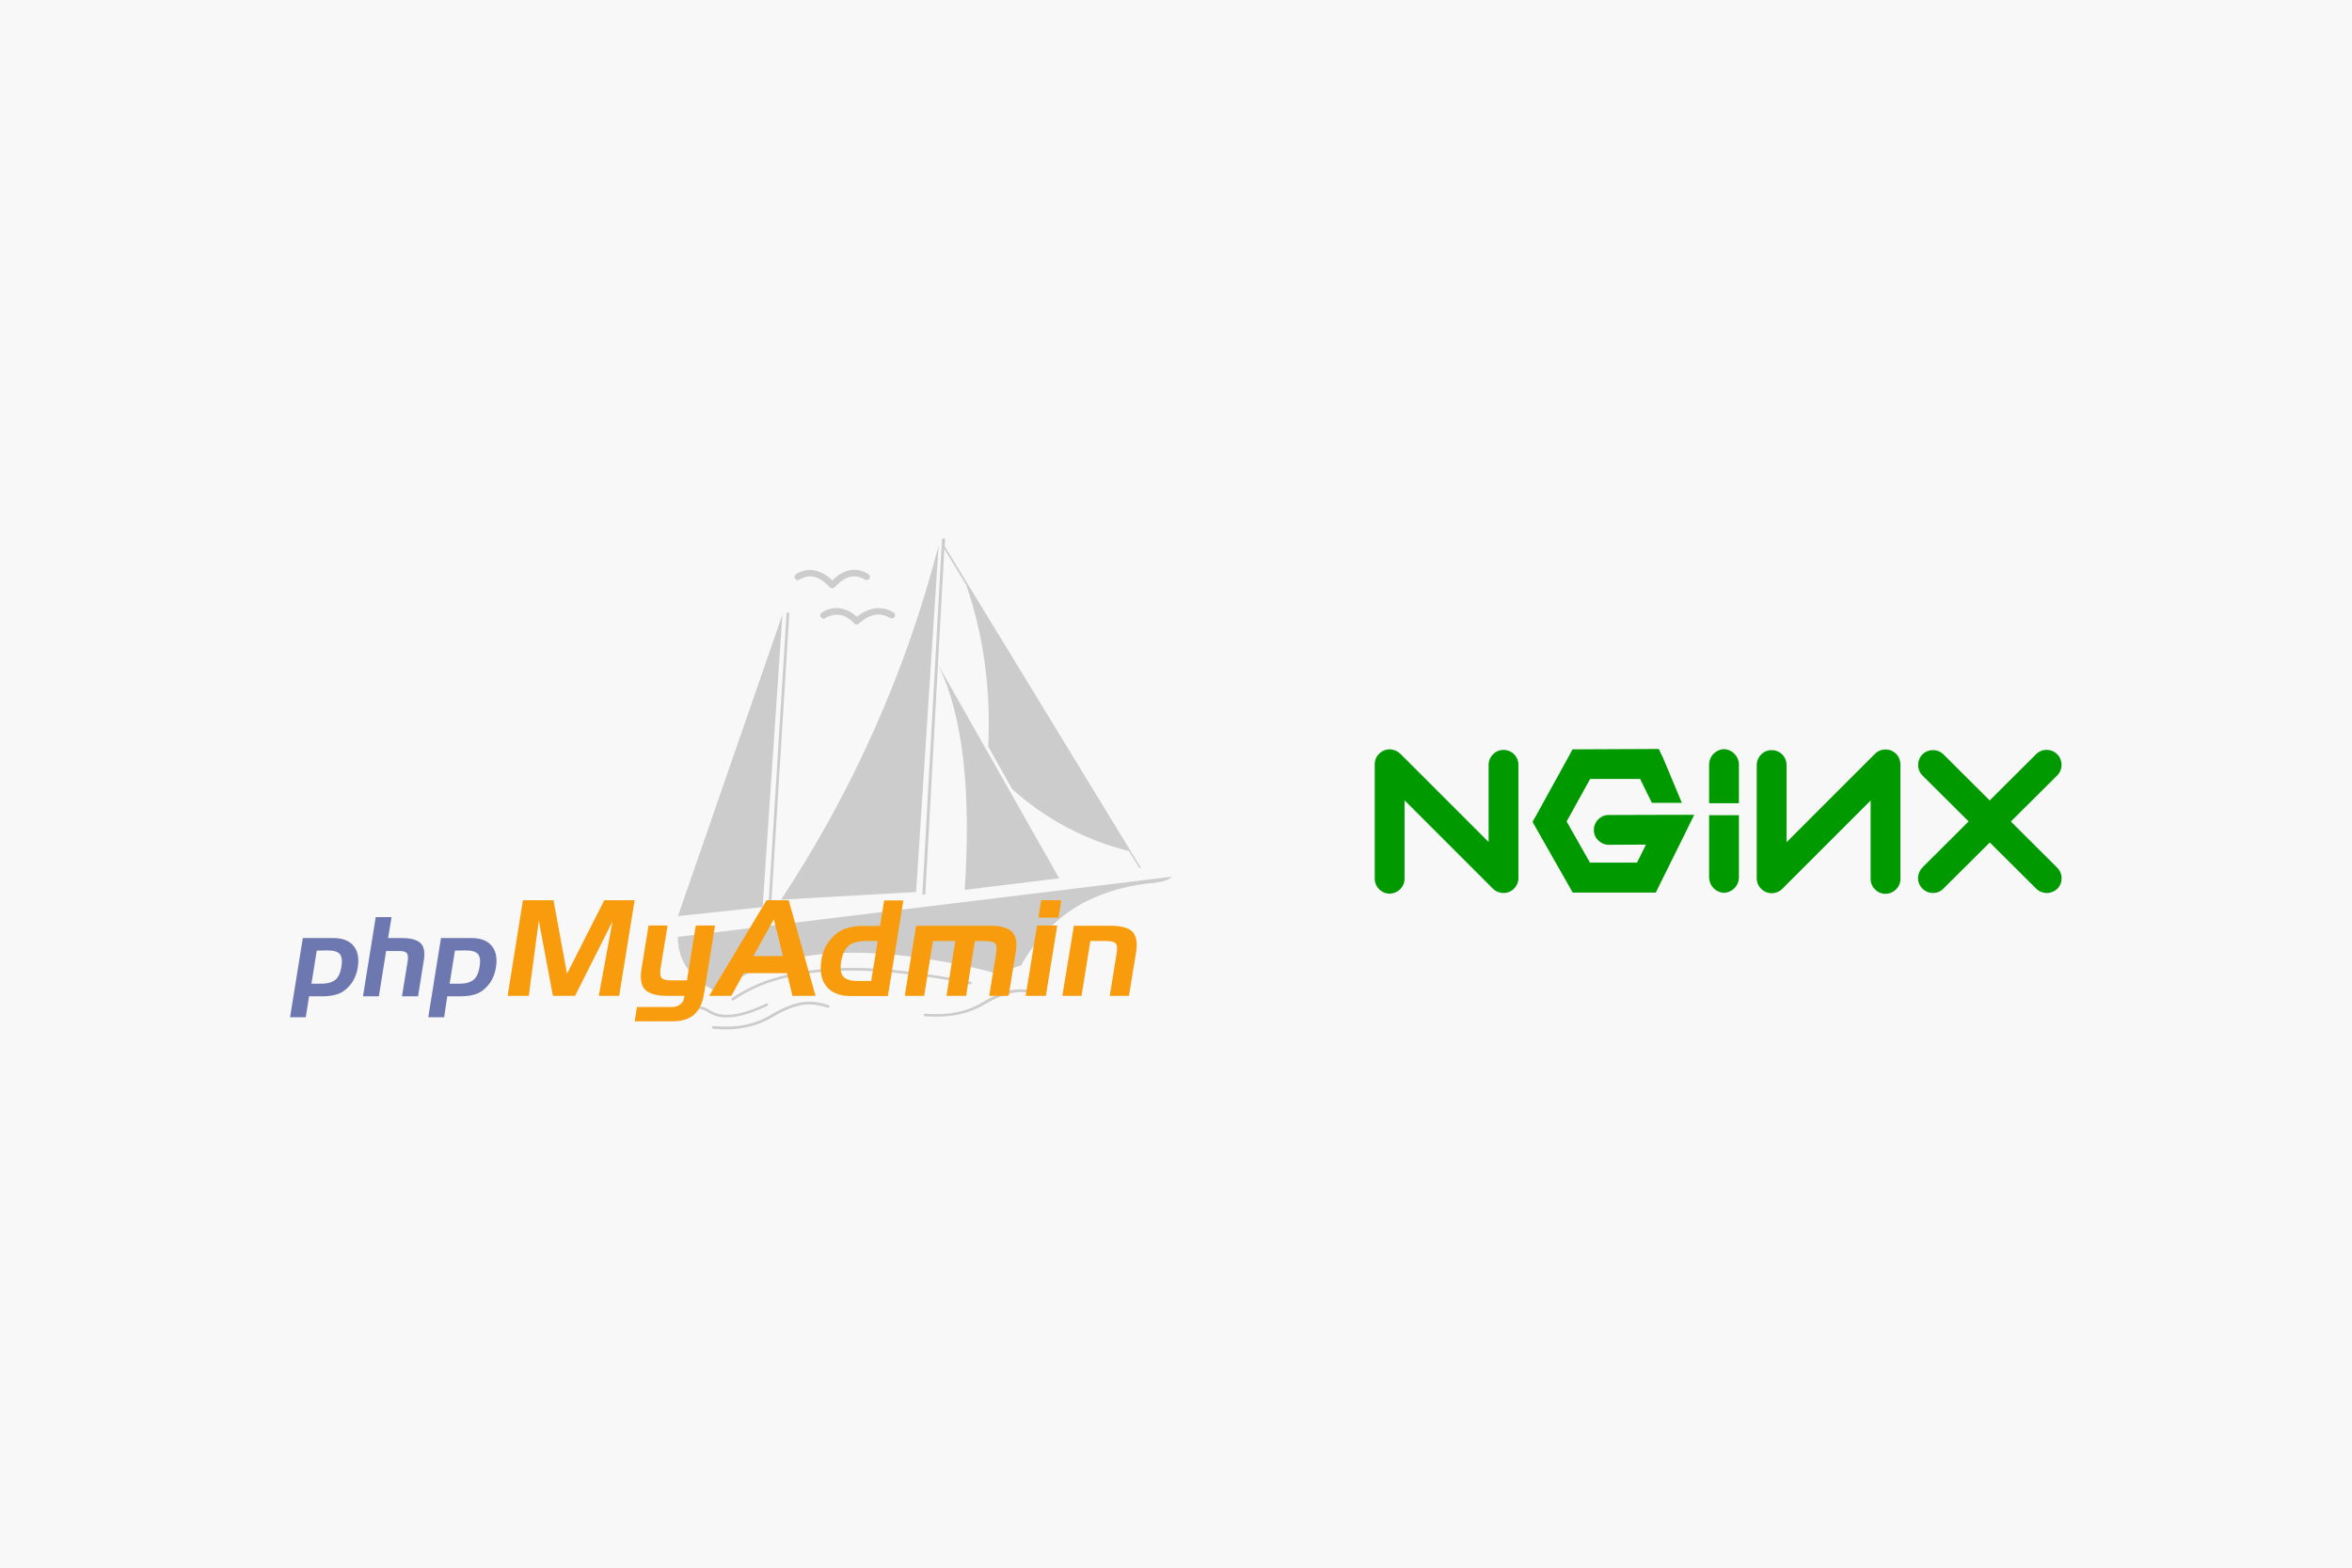 <?xml version="1.0" encoding="utf-8"?>
<!-- Generator: Adobe Illustrator 21.0.2, SVG Export Plug-In . SVG Version: 6.00 Build 0)  -->
<svg version="1.1" id="Layer_1" xmlns="http://www.w3.org/2000/svg" xmlns:xlink="http://www.w3.org/1999/xlink" x="0px" y="0px"
	 viewBox="0 0 1200 800" style="enable-background:new 0 0 1200 800;" xml:space="preserve">
<style type="text/css">
	.st0{fill:#F8F8F8;}
	.st1{fill:#CCCCCC;}
	.st2{fill:#6C78AF;}
	.st3{fill:#F89C0E;}
	.st4{fill:#009900;}
</style>
<title>phpmyadmin-with-nginx1</title>
<rect x="-47" y="-33" class="st0" width="1284" height="885"/>
<g id="g5">
	<g id="path14">
		<path class="st1" d="M482.2,275.4l-0.2-0.5c-0.1-0.1-0.3-0.2-0.5-0.2l-0.5,0.1c-0.2,0.2-0.4,0.4-0.4,0.6l-10,181.2l1.5-0.2
			l9.7-176.3l11.5,19h-0.1c8.7,25.7,12.4,53,11,82l0.7,1.1l11.4,20.3l0.7,0.7c16.8,15,37.1,25.7,59,31.1l5.3,8.6l0.7,0.2l0.1-0.2
			L482,278.8L482.2,275.4"/>
	</g>
	<g id="path18">
		<path class="st1" d="M478.7,339.3c12.4,25.3,16.9,63.6,13.5,114.8l48.2-5.9L478.7,339.3z"/>
	</g>
	<g id="path20">
		<path class="st1" d="M588.4,450.6c4.9-0.6,8.1-1.6,9.5-3.2l-252,30.7h-0.1c0.1,10.5,4.8,18.7,14,24.6c2.3,1.6,4.8,2.9,7.4,3.9
			c2.2-2.5,4.8-4.6,7.7-6.2h0.1c26.4-16,65.5-18.5,117.4-7.5l0.6,0.1c5.6,1.2,11.3,2.6,16.6,4.2c1.4,0.2,2.8-0.2,3.9-1.2
			c2.2-1.6,4.7-2.7,7.4-3.2v-0.1c8.4-14.8,19.7-25.8,33.8-33C565.3,454.6,576.7,451.5,588.4,450.6"/>
	</g>
	<g id="path22">
		<path class="st1" d="M467.4,455.2l11.5-176.9c-16.6,64.3-43.8,125.4-80.4,180.8L467.4,455.2"/>
	</g>
	<g id="path24">
		<path class="st1" d="M402.5,312.7l-0.5-0.2l-0.5,0.1l-0.2,0.6l-9.5,153.1l1.4-0.1l9.5-153L402.5,312.7"/>
	</g>
	<g id="path26">
		<path class="st1" d="M389.1,462.9L389.1,462.9l10.1-149.3l-53.3,153.9L389.1,462.9"/>
	</g>
</g>
<g id="g13">
	<g id="path34">
		<path class="st1" d="M333.9,519.8c-0.4,0-0.7-0.3-0.7-0.7c0-0.3,0.2-0.5,0.4-0.6c6.4-3,12.1-4.8,16.8-5.3s8.9,0.3,12.1,2.5
			c6,3.8,15.5,2.6,28.4-3.6c0.3-0.2,0.8,0,0.9,0.3c0.2,0.3,0,0.8-0.3,0.9c-6.7,3.2-12.5,5.1-17.5,5.7s-9.1-0.1-12.3-2.2l0,0
			c-2.9-2-6.7-2.7-11.2-2.3s-10.1,2.2-16.4,5.2C334,519.7,333.9,519.8,333.9,519.8z"/>
	</g>
	<g id="path36">
		<path class="st1" d="M370,525.3c-2,0-4-0.1-6.1-0.3c-0.4,0-0.7-0.4-0.6-0.8s0.4-0.7,0.8-0.6c11.6,1.1,21.1-0.8,29.1-5.7
			c8.3-4.9,15.4-7.2,21.3-6.7c2.8,0.2,5.5,0.8,8.2,1.7c0.4,0.1,0.6,0.5,0.4,0.9s-0.5,0.6-0.9,0.4l0,0c-2.5-0.8-5.2-1.4-7.8-1.6
			c-5.5-0.5-12.4,1.7-20.4,6.5c-4.2,2.5-8.8,4.3-13.7,5.2C376.9,525,373.5,525.4,370,525.3z"/>
	</g>
	<g id="path38">
		<path class="st1" d="M373.9,510.6c-0.4,0-0.7-0.3-0.7-0.7c0-0.2,0.1-0.5,0.3-0.6c6.7-4.5,14-7.9,21.7-10.2
			c9-2.6,18.2-4.2,27.5-4.8c11.1-0.7,22.3-0.4,33.3,0.7c13.2,1.3,26.2,3.3,39.2,6c0.4,0.1,0.6,0.4,0.5,0.8s-0.4,0.6-0.8,0.5
			c-27.9-5.7-52.1-8-72.1-6.6c-9.2,0.5-18.3,2.1-27.2,4.7c-7.6,2.2-14.8,5.6-21.3,10C374.2,510.5,374,510.6,373.9,510.6z"/>
	</g>
	<g id="path40">
		<path class="st1" d="M477.6,518.8c-1.8,0-3.7-0.1-5.7-0.2c-0.4,0-0.7-0.4-0.6-0.7s0.4-0.7,0.7-0.6c11.6,0.9,21.1-0.9,29.1-5.7
			c3.6-2.2,7.4-4,11.5-5.4c3.1-1.1,6.5-1.5,9.8-1.3c2.8,0.1,5.6,0.7,8.2,1.7c0.4,0.1,0.5,0.5,0.4,0.9s-0.5,0.5-0.9,0.4
			c-2.5-1-5.1-1.5-7.8-1.6l0,0c-5.5-0.5-12.4,1.7-20.4,6.5c-4.2,2.5-8.9,4.2-13.7,5.1C484.7,518.5,481.2,518.8,477.6,518.8z"/>
	</g>
	<g id="path42">
		<path class="st1" d="M437.1,318.7c-0.5,0-0.9-0.2-1.2-0.5c-2.4-2.5-4.9-4-7.4-4.4c-2.6-0.4-5.3,0.2-7.5,1.7
			c-0.8,0.5-1.8,0.2-2.3-0.6c-0.5-0.8-0.2-1.8,0.6-2.3c2.9-1.9,6.4-2.7,9.8-2.1c3,0.6,5.9,2.1,8.1,4.3c2.5-2.2,5.6-3.6,8.8-4.3
			c3.5-0.5,7,0.2,10,2.1c0.8,0.5,0.9,1.6,0.4,2.3c-0.5,0.7-1.4,0.9-2.2,0.5c-5.1-3.1-10.4-2.2-16,2.8
			C437.9,318.6,437.5,318.7,437.1,318.7z"/>
	</g>
	<g id="path44">
		<path class="st1" d="M424.5,300.2L424.5,300.2c-0.5,0-0.9-0.2-1.2-0.5c-5.2-5.8-10.3-7-15.4-3.9c-0.8,0.5-1.8,0.2-2.3-0.5
			c-0.5-0.8-0.2-1.8,0.5-2.3l0,0c3-1.9,6.6-2.6,10.1-1.8c3.2,0.9,6.1,2.6,8.4,5c6-5.9,12.2-7,18.4-3.3c0.8,0.5,1.1,1.5,0.6,2.3
			s-1.5,1.1-2.3,0.6l0,0c-5.2-3.1-10.1-1.9-15.5,3.9C425.4,300,425,300.2,424.5,300.2z"/>
	</g>
</g>
<g id="g33">
	<g id="path66">
		<path class="st2" d="M154.5,478.7h15.6c4.7,0,8.1,1.3,10.3,4s2.9,6.4,2.1,11.2c-0.3,1.9-0.9,3.7-1.7,5.4c-0.8,1.7-1.9,3.2-3.2,4.5
			c-1.5,1.6-3.3,2.8-5.3,3.5c-2.4,0.8-5,1.1-7.6,1.1h-7l-1.7,10.7h-8L154.5,478.7L154.5,478.7z M161.6,485.1l-2.7,16.9h4.9
			c3.3,0,5.7-0.7,7.3-2s2.6-3.6,3.1-6.7c0.5-3,0.2-5.1-0.8-6.4c-1-1.2-3.1-1.9-6.2-1.9L161.6,485.1"/>
	</g>
	<g id="path68">
		<path class="st2" d="M191.7,468h8.1l-1.8,10.7h7.2c4.5,0,7.6,0.9,9.4,2.6c1.7,1.7,2.3,4.5,1.7,8.3l-3,18.8h-8.2l2.9-17.9
			c0.3-2,0.2-3.4-0.5-4.1c-0.6-0.8-2-1.1-4.1-1.1H197l-3.7,23.1h-8.1L191.7,468"/>
	</g>
	<g id="path70">
		<path class="st2" d="M225,478.7h15.6c4.7,0,8.1,1.3,10.3,4s2.9,6.4,2.1,11.2c-0.3,1.9-0.9,3.7-1.7,5.4c-0.8,1.7-1.9,3.2-3.2,4.5
			c-1.5,1.6-3.3,2.8-5.3,3.5c-2.4,0.8-5,1.1-7.6,1.1h-7l-1.6,10.7h-8.1L225,478.7L225,478.7z M232.1,485.1l-2.7,16.9h4.9
			c3.3,0,5.7-0.7,7.3-2s2.6-3.6,3.1-6.7c0.5-3,0.2-5.1-0.8-6.4c-1-1.2-3.1-1.9-6.2-1.9L232.1,485.1"/>
	</g>
</g>
<g id="g65">
	<g id="path72">
		<path class="st3" d="M266.8,459.4h15.6l6.9,37.5l19-37.5h15.5l-7.9,48.8h-10.4l7-38l-19.1,38h-11.3l-7.2-38.4l-5.1,38.4H259
			L266.8,459.4"/>
	</g>
	<g id="path74">
		<path class="st3" d="M342.6,500.3h7.9l4.5-28h9.8l-5.6,34.9c-0.8,4.8-2.5,8.3-5.1,10.6c-2.7,2.3-6.4,3.4-11.1,3.4h-19.2l1.2-7.3
			h17.5c1.6,0.1,3.2-0.4,4.5-1.3c1.2-0.9,2-2.3,2.1-3.8l0.1-0.6h-8.7c-5.5,0-9.3-1.1-11.4-3.2c-2-2.1-2.6-5.6-1.8-10.6l3.6-22.1h9.7
			l-3.5,21.4c-0.4,2.7-0.3,4.5,0.4,5.3C338.2,499.9,339.9,500.3,342.6,500.3"/>
	</g>
	<g id="path76">
		<path class="st3" d="M391.1,459.4h11.3l13.7,48.8h-11.8l-2.8-11.6h-22l-6.4,11.6h-11.3L391.1,459.4L391.1,459.4z M394.8,469.1
			l-10.4,18.8h15.1L394.8,469.1"/>
	</g>
	<g id="path78">
		<path class="st3" d="M453,508.3h-18.8c-5.7,0-9.9-1.6-12.5-4.9c-2.7-3.2-3.5-7.7-2.6-13.5c0.3-2.3,1-4.5,2-6.5s2.3-3.8,3.9-5.4
			c1.8-1.9,4-3.3,6.5-4.2c3-0.9,6-1.4,9.1-1.3h8.4l2.1-13h9.8L453,508.3z M444.5,500.6l3.3-20.4h-5.9c-4,0-7,0.8-8.9,2.4
			s-3.2,4.3-3.8,8c-0.6,3.6-0.3,6.2,1,7.7s3.8,2.3,7.5,2.3H444.5"/>
	</g>
	<g id="path80">
		<path class="st3" d="M467.4,472.4H505c5.5,0,9.2,1,11.3,3.1s2.7,5.4,2,10l-3.7,22.7h-9.9l3.5-21.5c0.4-2.7,0.3-4.4-0.4-5.2
			c-0.7-0.8-2.3-1.2-4.9-1.3h-5.5l-4.5,28h-10l4.5-28H476l-4.5,28h-9.9L467.4,472.4"/>
	</g>
	<g id="path82">
		<path class="st3" d="M540.1,468.3h-10.3l1.4-8.9h10.3L540.1,468.3z M533.6,508.2h-10.3l5.8-35.9h10.3L533.6,508.2"/>
	</g>
	<g id="path84">
		<path class="st3" d="M547.9,472.4h18.4c5.6,0,9.4,1,11.4,3s2.7,5.4,2,10.1l-3.7,22.7h-9.8l3.5-21.6c0.4-2.7,0.3-4.4-0.5-5.2
			c-0.7-0.8-2.4-1.2-5-1.2h-7.9l-4.5,28H542L547.9,472.4"/>
	</g>
</g>
<g id="layer1">
	<g id="path2996">
		<path class="st4" d="M767.1,455.7c-2,0-4-0.8-5.4-2.2l-45.1-45.1v39.7c0.2,4.2-3.1,7.7-7.3,7.9c-4.2,0.2-7.7-3.1-7.9-7.3
			c0-0.2,0-0.4,0-0.6V390c0-4.2,3.4-7.6,7.6-7.6c2,0,3.9,0.8,5.4,2.2l45.1,45.1V390c0.2-4.2,3.7-7.5,7.9-7.3c4,0.1,7.2,3.3,7.3,7.3
			v58.1C774.7,452.3,771.3,455.7,767.1,455.7L767.1,455.7z"/>
	</g>
	<g id="path2996-0">
		<path class="st4" d="M802.3,382.4l-2.1,3.9L784,415.7l-2.1,3.7l2.1,3.7l16.2,28.5l2.2,3.9h42.4l2.1-4.3l12.1-24.4l5.4-11h-12.3
			l-31,0.1c-4.2-0.2-7.7,3.1-7.9,7.3c-0.2,4.2,3.1,7.7,7.3,7.9c0.2,0,0.4,0,0.6,0l18.7-0.1l-4.6,9.2h-24l-11.9-21l12-21.7h25.5
			l6,12.2h15.3l-9.7-23.2l-2.1-4.3L802.3,382.4L802.3,382.4z"/>
	</g>
	<g id="path2996-0-5">
		<path class="st4" d="M879.5,382.3c-4.1,0.2-7.4,3.5-7.5,7.7v19.9h15.2V390C887.1,385.8,883.7,382.4,879.5,382.3z"/>
	</g>
	<g id="use3820">
		<g id="path2996-2">
			<path class="st4" d="M903.9,455.8c-4.2,0-7.6-3.4-7.6-7.6v-58.1c0.2-4.2,3.7-7.5,7.9-7.3c4,0.1,7.2,3.3,7.3,7.3v39.7l45.1-45.1
				c3-3,7.8-3,10.8,0c1.4,1.4,2.2,3.4,2.2,5.4v58.1c0.2,4.2-3.1,7.7-7.3,7.9c-4.2,0.2-7.7-3.1-7.9-7.3c0-0.2,0-0.4,0-0.6v-39.7
				l-45.1,45.1C907.9,455,906,455.8,903.9,455.8z"/>
		</g>
	</g>
	<g id="g3920">
		<g id="path2996-1">
			<path class="st4" d="M1044.3,455.7c-2,0-4-0.8-5.4-2.2l-58.2-57.9c-2.9-3.1-2.7-7.9,0.3-10.8c2.9-2.7,7.5-2.7,10.4,0l58.2,58
				c3,3,3,7.8,0,10.8C1048.2,454.9,1046.3,455.7,1044.3,455.7L1044.3,455.7z"/>
		</g>
		<g id="use3851">
			<g id="path2996-1-2">
				<path class="st4" d="M986.2,455.7c-4.2,0-7.6-3.4-7.6-7.6c0-2,0.8-3.9,2.2-5.4l58.2-58c3.1-2.9,7.9-2.7,10.8,0.4
					c2.7,2.9,2.7,7.5,0,10.4l-58.2,57.9C990.2,454.9,988.2,455.7,986.2,455.7z"/>
			</g>
		</g>
	</g>
	<g id="path2996-0-5-1">
		<path class="st4" d="M879.5,455.6c-4.1-0.2-7.4-3.6-7.5-7.7V416h15.2v31.9C887.1,452.1,883.7,455.5,879.5,455.6z"/>
	</g>
</g>
</svg>

